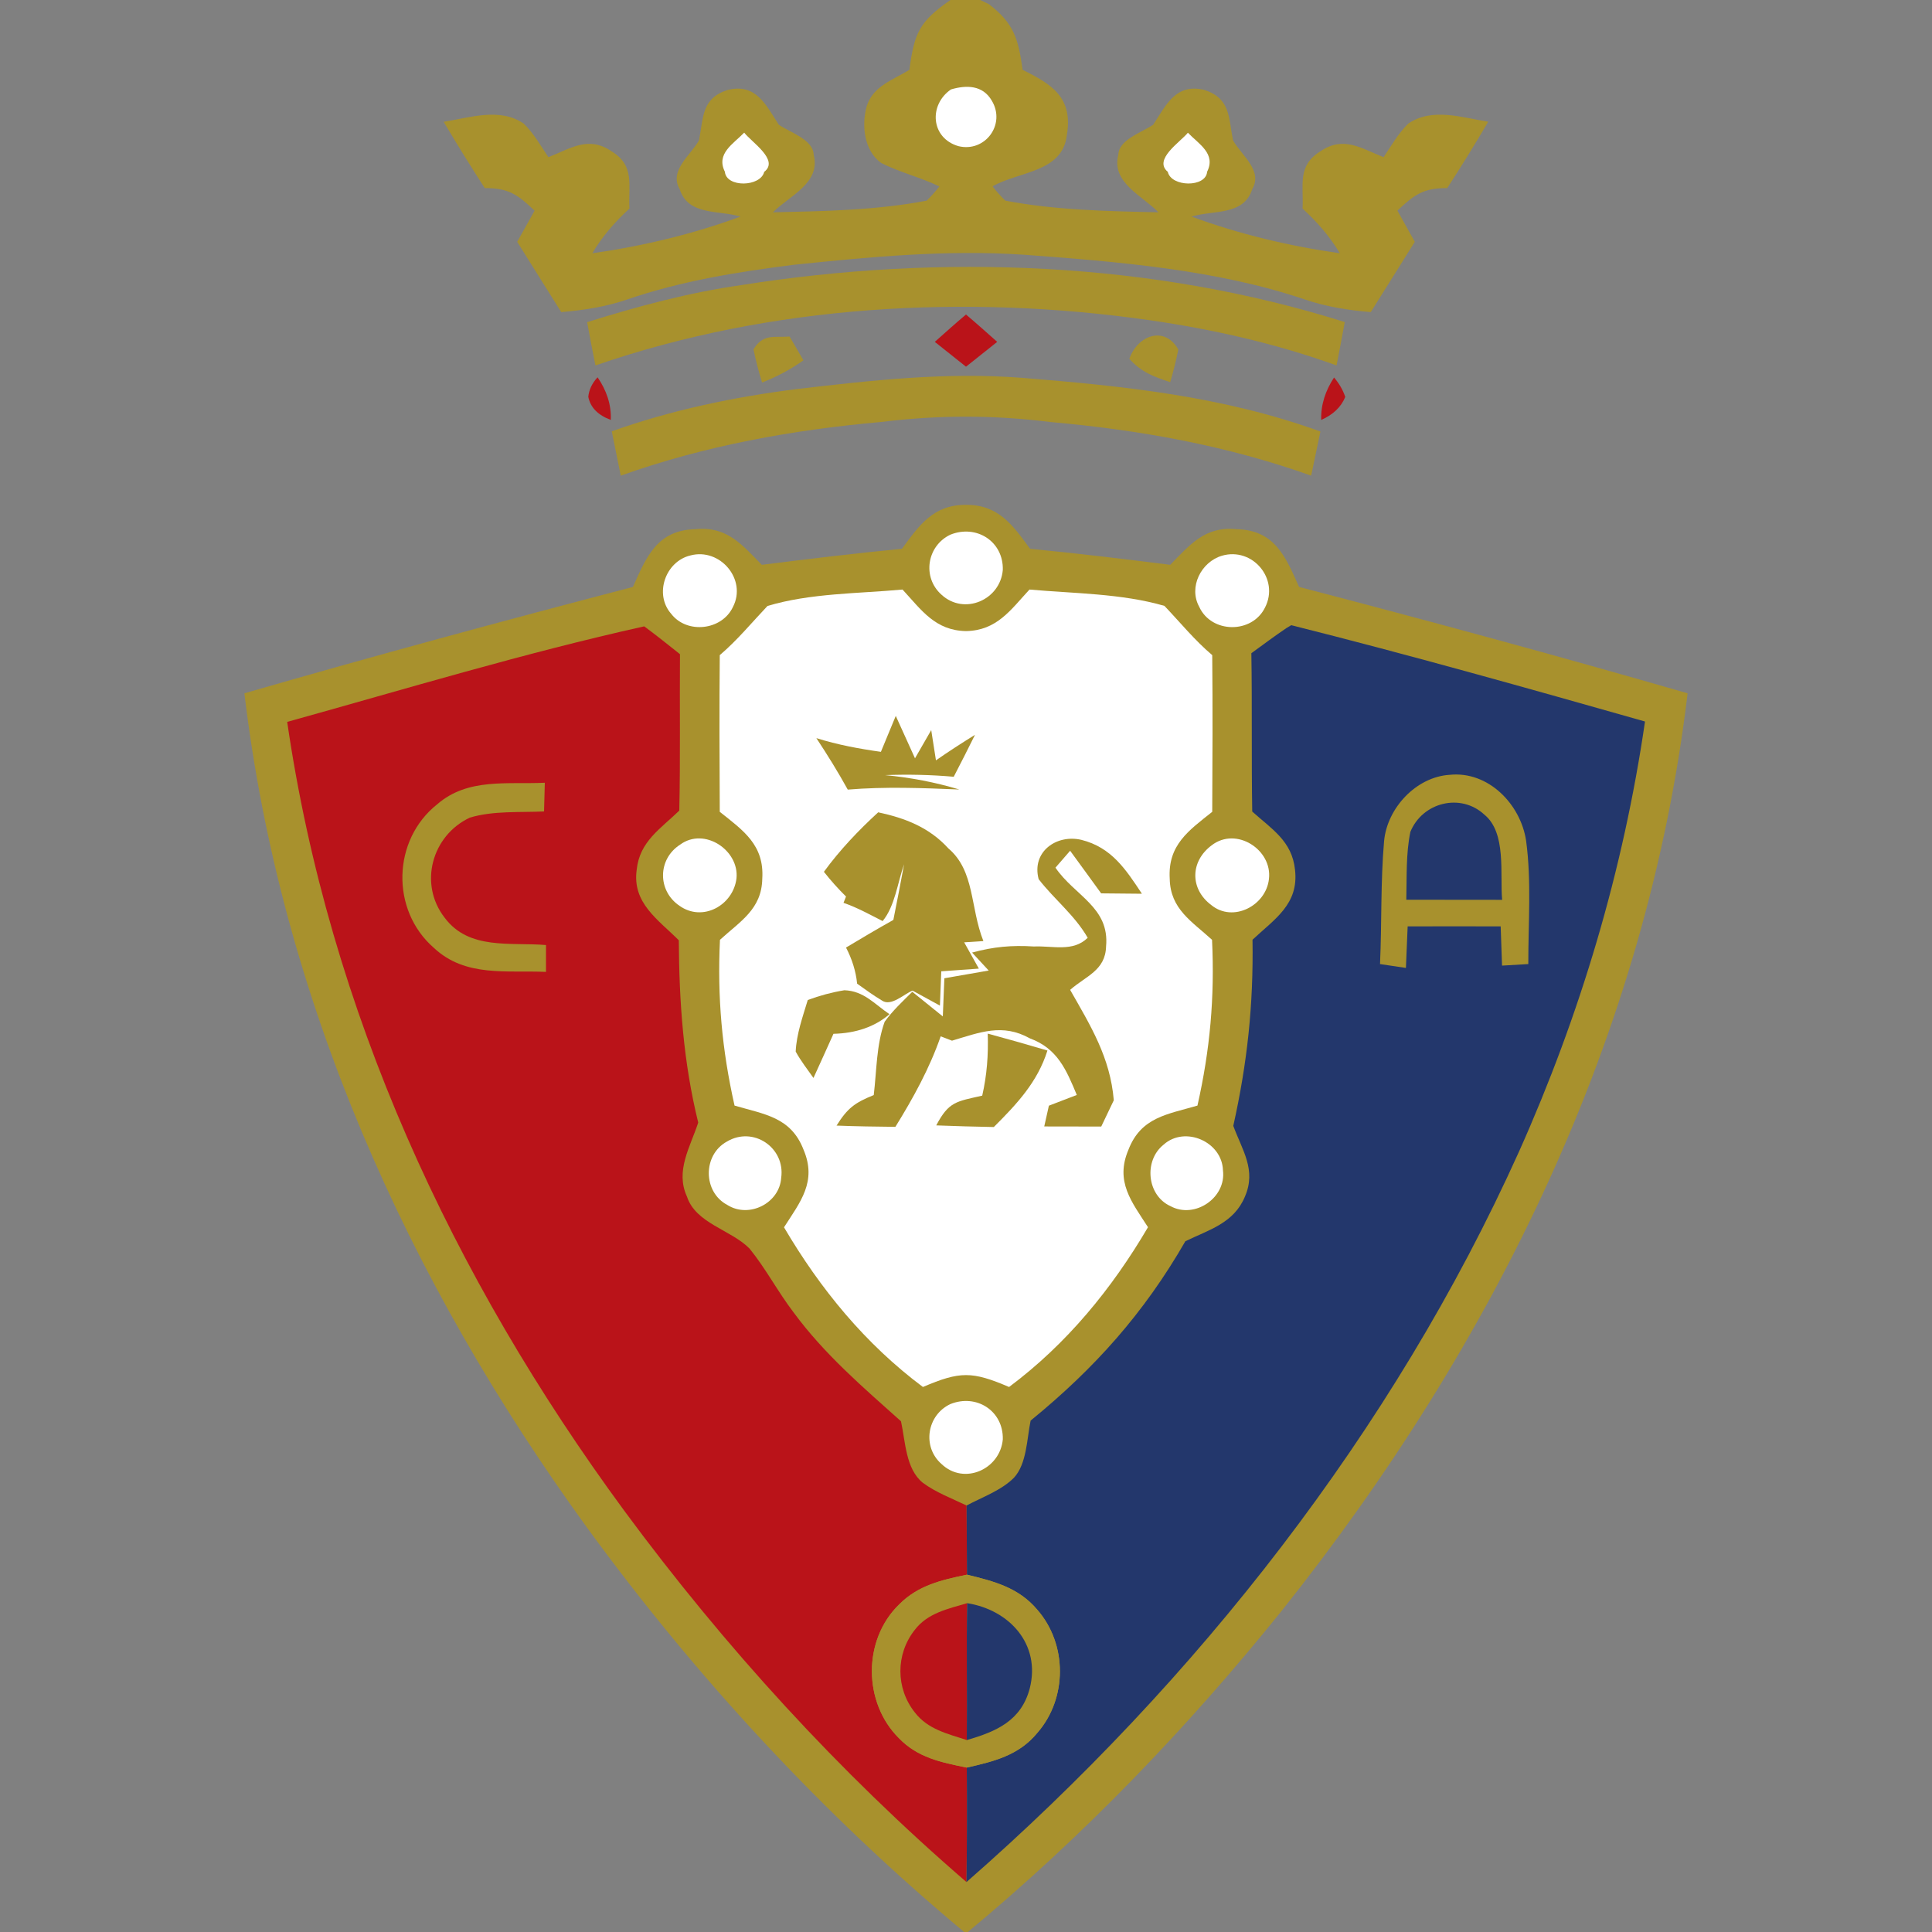<?xml version="1.0" encoding="UTF-8" standalone="no"?>
<svg xmlns:dc="http://purl.org/dc/elements/1.1/" xmlns:cc="http://creativecommons.org/ns#" xmlns:rdf="http://www.w3.org/1999/02/22-rdf-syntax-ns#" xmlns:svg="http://www.w3.org/2000/svg" xmlns="http://www.w3.org/2000/svg" xmlns:sodipodi="http://sodipodi.sourceforge.net/DTD/sodipodi-0.dtd" xmlns:inkscape="http://www.inkscape.org/namespaces/inkscape" inkscape:version="1.0 (4035a4f, 2020-05-01)" sodipodi:docname="79.svg" id="svg2949" height="200.0pt" width="200.0pt" viewBox="0 0 200 200" version="1.1">
  <rect x="0" y="0" width="200" height="200" fill="#808080" stroke="none"/>
  <defs id="defs2953"/>
  <sodipodi:namedview inkscape:current-layer="svg2949" inkscape:window-maximized="0" inkscape:window-y="23" inkscape:window-x="0" inkscape:cy="133.33333" inkscape:cx="133.33333" inkscape:zoom="1.14375" showgrid="false" id="namedview2951" inkscape:window-height="713" inkscape:window-width="980" inkscape:pageshadow="2" inkscape:pageopacity="0" guidetolerance="10" gridtolerance="10" objecttolerance="10" borderopacity="1" bordercolor="#666666" pagecolor="#ffffff"/>
  <path style="fill:#ffffff;fill-opacity:0" id="path2877" fill="#ffffff" d="M 0.00 0.00 L 98.39 0.00 C 95.19 2.22 94.65 3.37 94.14 7.23 C 92.44 8.28 90.37 8.90 89.72 11.00 C 89.17 12.95 89.44 15.60 91.22 16.87 C 93.15 17.85 95.29 18.35 97.24 19.30 C 96.84 19.82 96.40 20.31 95.93 20.77 C 90.73 21.77 85.29 21.86 80.01 21.98 C 81.71 20.27 84.99 18.96 84.23 16.02 C 84.19 14.44 81.76 13.70 80.62 12.91 C 79.26 10.83 78.28 8.60 75.33 9.31 C 72.60 10.19 72.83 12.16 72.36 14.53 C 71.47 16.10 69.24 17.66 70.36 19.58 C 71.24 22.35 74.39 21.73 76.65 22.42 C 71.74 24.24 66.49 25.48 61.31 26.22 C 62.37 24.44 63.64 22.99 65.16 21.59 C 65.03 19.13 65.75 17.15 63.29 15.65 C 60.90 14.03 59.08 15.37 56.77 16.27 C 55.98 15.10 55.23 13.77 54.21 12.79 C 51.72 11.10 48.64 12.18 45.93 12.61 C 47.30 14.93 48.72 17.21 50.18 19.47 C 52.64 19.47 53.58 20.12 55.34 21.81 C 54.75 22.88 54.14 23.95 53.54 25.03 C 55.05 27.46 56.58 29.88 58.10 32.31 C 60.44 32.11 62.71 31.76 64.93 31.00 C 70.54 29.08 76.31 28.15 82.17 27.41 C 90.13 26.59 97.99 25.83 106.01 26.37 C 115.58 27.08 125.94 27.90 135.07 31.00 C 137.30 31.76 139.56 32.11 141.90 32.31 C 143.42 29.88 144.95 27.46 146.46 25.03 C 145.86 23.95 145.25 22.88 144.66 21.80 C 146.42 20.14 147.36 19.46 149.82 19.47 C 151.28 17.21 152.70 14.92 154.06 12.60 C 151.36 12.18 148.28 11.10 145.79 12.79 C 144.77 13.77 144.02 15.10 143.23 16.27 C 140.92 15.37 139.10 14.03 136.71 15.65 C 134.25 17.16 134.97 19.14 134.84 21.59 C 136.36 22.99 137.63 24.44 138.70 26.22 C 133.51 25.48 128.26 24.24 123.35 22.42 C 125.61 21.73 128.76 22.35 129.63 19.58 C 130.76 17.66 128.53 16.10 127.64 14.53 C 127.17 12.16 127.40 10.20 124.68 9.31 C 121.72 8.60 120.74 10.83 119.38 12.91 C 118.24 13.70 115.81 14.44 115.77 16.02 C 115.02 18.91 118.26 20.25 119.92 21.98 C 114.66 21.86 109.24 21.76 104.07 20.77 C 103.60 20.31 103.15 19.82 102.75 19.29 C 105.46 17.73 109.99 17.87 110.44 13.99 C 111.10 10.10 108.90 8.73 105.86 7.23 C 105.42 4.05 104.98 2.43 102.37 0.43 L 101.47 0.00 L 200.00 0.00 L 200.00 200.00 L 100.19 200.00 C 112.17 190.06 122.97 178.82 132.72 166.70 C 154.70 139.10 170.49 107.09 174.70 71.77 C 161.35 67.91 147.93 64.27 134.48 60.76 C 133.08 57.63 131.97 54.87 128.00 54.78 C 124.73 54.46 123.20 56.38 121.14 58.47 C 116.31 57.86 111.48 57.28 106.63 56.81 C 104.83 54.35 103.37 52.25 100.00 52.26 C 96.63 52.25 95.17 54.35 93.37 56.81 C 88.52 57.28 83.69 57.86 78.86 58.47 C 76.80 56.38 75.27 54.46 72.00 54.78 C 68.03 54.87 66.92 57.63 65.52 60.76 C 52.07 64.27 38.66 67.91 25.30 71.77 C 29.07 103.42 42.18 132.55 60.80 158.18 C 72.05 173.61 85.14 187.78 99.81 200.00 L 0.00 200.00 L 0.00 0.00 Z"/>
  <path id="path2879" fill="#a8912d" d="M 98.39 0.00 L 101.47 0.00 L 102.37 0.43 C 104.98 2.43 105.42 4.05 105.86 7.23 C 108.90 8.73 111.10 10.10 110.44 13.99 C 109.99 17.87 105.46 17.73 102.75 19.29 C 103.15 19.82 103.60 20.31 104.07 20.77 C 109.24 21.76 114.66 21.86 119.92 21.98 C 118.26 20.25 115.02 18.91 115.77 16.02 C 115.81 14.44 118.24 13.70 119.38 12.91 C 120.74 10.83 121.72 8.60 124.68 9.31 C 127.40 10.20 127.17 12.16 127.64 14.53 C 128.53 16.10 130.76 17.66 129.63 19.58 C 128.76 22.35 125.61 21.73 123.35 22.42 C 128.26 24.24 133.51 25.48 138.70 26.22 C 137.63 24.44 136.36 22.99 134.84 21.59 C 134.97 19.14 134.25 17.16 136.71 15.65 C 139.10 14.03 140.92 15.37 143.23 16.27 C 144.02 15.10 144.77 13.77 145.79 12.79 C 148.28 11.10 151.36 12.18 154.06 12.60 C 152.70 14.92 151.28 17.21 149.82 19.47 C 147.36 19.46 146.42 20.14 144.66 21.80 C 145.25 22.88 145.86 23.95 146.46 25.03 C 144.95 27.46 143.42 29.88 141.90 32.31 C 139.56 32.11 137.30 31.76 135.07 31.00 C 125.94 27.90 115.58 27.08 106.01 26.37 C 97.99 25.83 90.13 26.59 82.17 27.41 C 76.31 28.15 70.54 29.08 64.93 31.00 C 62.71 31.76 60.44 32.11 58.10 32.31 C 56.58 29.88 55.05 27.46 53.54 25.03 C 54.14 23.95 54.75 22.88 55.34 21.81 C 53.58 20.12 52.64 19.47 50.18 19.47 C 48.72 17.21 47.30 14.93 45.93 12.61 C 48.64 12.18 51.72 11.10 54.21 12.79 C 55.23 13.77 55.98 15.10 56.77 16.27 C 59.08 15.37 60.90 14.03 63.29 15.65 C 65.75 17.15 65.03 19.13 65.16 21.59 C 63.64 22.99 62.37 24.44 61.31 26.22 C 66.49 25.48 71.74 24.24 76.65 22.42 C 74.39 21.73 71.24 22.35 70.36 19.58 C 69.24 17.66 71.47 16.10 72.36 14.53 C 72.83 12.16 72.60 10.19 75.33 9.31 C 78.28 8.60 79.26 10.83 80.62 12.91 C 81.76 13.70 84.19 14.44 84.23 16.02 C 84.99 18.96 81.71 20.27 80.01 21.98 C 85.29 21.86 90.73 21.77 95.93 20.77 C 96.40 20.31 96.84 19.82 97.24 19.30 C 95.29 18.35 93.15 17.85 91.22 16.87 C 89.44 15.60 89.17 12.95 89.72 11.00 C 90.37 8.90 92.44 8.28 94.14 7.23 C 94.65 3.37 95.19 2.22 98.39 0.00 Z"/>
  <path id="path2881" fill="#ffffff" d="M 98.44 9.26 C 100.05 8.78 101.74 8.81 102.67 10.42 C 104.15 12.88 101.97 15.80 99.22 15.13 C 96.35 14.30 96.12 10.86 98.44 9.26 Z"/>
  <path id="path2883" fill="#ffffff" d="M 77.04 13.73 C 77.80 14.72 80.70 16.57 79.11 17.79 C 78.73 19.36 75.18 19.44 75.04 17.78 C 74.10 15.90 75.91 14.90 77.04 13.73 Z"/>
  <path id="path2885" fill="#ffffff" d="M 122.97 13.74 C 124.09 14.91 125.90 15.90 124.96 17.78 C 124.84 19.43 121.24 19.37 120.89 17.79 C 119.36 16.51 122.17 14.72 122.97 13.74 Z"/>
  <path id="path2887" fill="#a8912d" d="M 139.21 33.34 C 138.94 34.84 138.65 36.33 138.36 37.83 C 132.10 35.57 125.61 34.10 119.03 33.15 C 100.05 30.43 79.85 31.54 61.64 37.83 C 61.34 36.34 61.05 34.85 60.78 33.35 C 66.02 31.71 71.31 30.28 76.76 29.51 C 97.36 26.25 119.24 27.04 139.21 33.34 Z"/>
  <path id="path2889" fill="#ba1319" d="M 100.00 32.56 C 101.10 33.49 102.16 34.44 103.23 35.39 C 102.15 36.25 101.08 37.10 100.00 37.96 C 98.92 37.10 97.85 36.25 96.77 35.39 C 97.84 34.44 98.90 33.48 100.00 32.56 Z"/>
  <path id="path2891" fill="#a8912d" d="M 81.74 34.84 C 82.22 35.66 82.70 36.48 83.17 37.30 C 81.80 38.27 80.45 38.98 78.89 39.60 C 78.54 38.47 78.24 37.32 78.00 36.16 C 79.01 34.53 80.08 34.95 81.74 34.84 Z"/>
  <path id="path2893" fill="#a8912d" d="M 121.98 36.18 C 121.75 37.32 121.47 38.44 121.14 39.56 C 119.43 39.00 118.12 38.51 116.91 37.14 C 117.76 34.71 120.55 33.67 121.98 36.18 Z"/>
  <path id="path2895" fill="#ba1319" d="M 61.86 39.06 C 62.76 40.36 63.30 41.87 63.23 43.47 C 61.89 42.97 61.12 42.18 60.90 41.08 C 60.97 40.35 61.29 39.67 61.86 39.06 Z"/>
  <path id="path2897" fill="#a8912d" d="M 105.76 39.11 C 116.41 39.97 126.57 41.01 136.69 44.67 C 136.37 46.19 136.05 47.72 135.73 49.24 C 127.03 46.13 117.95 44.50 108.76 43.69 C 102.82 42.95 97.18 42.95 91.24 43.68 C 82.05 44.50 72.97 46.13 64.26 49.24 C 63.95 47.71 63.64 46.18 63.33 44.65 C 69.55 42.43 75.97 41.10 82.52 40.27 C 90.32 39.36 97.89 38.51 105.76 39.11 Z"/>
  <path id="path2899" fill="#ba1319" d="M 138.10 39.08 C 138.63 39.70 139.02 40.37 139.26 41.09 C 138.83 42.14 138.00 42.93 136.77 43.47 C 136.72 41.88 137.23 40.40 138.10 39.08 Z"/>
  <path id="path2901" fill="#a8912d" d="M 100.00 52.26 C 103.37 52.25 104.83 54.35 106.63 56.81 C 111.48 57.28 116.31 57.86 121.14 58.47 C 123.20 56.38 124.73 54.46 128.00 54.78 C 131.97 54.87 133.08 57.63 134.48 60.76 C 147.93 64.27 161.35 67.91 174.70 71.77 C 170.49 107.09 154.70 139.10 132.72 166.70 C 122.97 178.82 112.17 190.06 100.19 200.00 L 99.81 200.00 C 85.14 187.78 72.05 173.61 60.80 158.18 C 42.18 132.55 29.07 103.42 25.30 71.77 C 38.66 67.91 52.07 64.27 65.52 60.76 C 66.92 57.63 68.03 54.87 72.00 54.78 C 75.27 54.46 76.80 56.38 78.86 58.47 C 83.69 57.86 88.52 57.28 93.37 56.81 C 95.17 54.35 96.63 52.25 100.00 52.26 Z"/>
  <path id="path2903" fill="#ffffff" d="M 98.38 55.35 C 101.08 54.26 103.89 56.05 103.81 59.00 C 103.55 62.11 99.81 63.73 97.46 61.56 C 95.43 59.75 95.96 56.50 98.38 55.35 Z"/>
  <path id="path2905" fill="#ffffff" d="M 71.47 57.50 C 74.54 56.68 77.35 59.99 75.87 62.84 C 74.73 65.26 71.11 65.66 69.48 63.54 C 67.69 61.51 68.89 58.11 71.47 57.50 Z"/>
  <path id="path2907" fill="#ffffff" d="M 126.49 57.53 C 129.67 56.60 132.46 59.94 130.96 62.88 C 129.62 65.63 125.40 65.59 124.14 62.81 C 123.02 60.77 124.34 58.17 126.49 57.53 Z"/>
  <path id="path2909" fill="#ffffff" d="M 93.43 61.03 C 95.39 63.15 96.80 65.27 100.00 65.33 C 103.20 65.27 104.61 63.15 106.57 61.03 C 111.16 61.44 116.12 61.43 120.54 62.72 C 122.18 64.44 123.66 66.27 125.49 67.82 C 125.54 73.23 125.52 78.64 125.49 84.04 C 123.05 85.98 120.88 87.47 121.09 90.97 C 121.15 94.12 123.39 95.38 125.47 97.29 C 125.75 103.24 125.27 108.64 123.96 114.45 C 120.87 115.36 118.13 115.63 116.82 119.01 C 115.41 122.32 117.15 124.41 118.84 127.04 C 115.09 133.43 110.42 139.13 104.46 143.58 C 100.62 141.94 99.38 141.94 95.54 143.58 C 89.58 139.13 84.91 133.43 81.16 127.05 C 82.85 124.41 84.59 122.32 83.18 119.01 C 81.87 115.63 79.13 115.36 76.04 114.45 C 74.73 108.64 74.25 103.24 74.53 97.29 C 76.61 95.38 78.85 94.13 78.91 90.97 C 79.13 87.47 76.95 85.98 74.51 84.04 C 74.48 78.64 74.46 73.23 74.51 67.82 C 76.33 66.27 77.82 64.45 79.45 62.73 C 83.86 61.40 88.85 61.45 93.43 61.03 Z"/>
  <path id="path2911" fill="#ba1319" d="M 66.69 64.84 C 67.95 65.77 69.17 66.75 70.39 67.72 C 70.35 73.12 70.44 78.51 70.32 83.91 C 68.38 85.80 66.21 87.10 65.91 90.04 C 65.43 93.49 68.14 95.20 70.27 97.34 C 70.31 103.77 70.74 109.95 72.28 116.21 C 71.45 118.74 69.89 121.21 71.11 123.86 C 72.02 126.66 75.67 127.30 77.59 129.25 C 79.28 131.33 80.53 133.74 82.16 135.87 C 85.35 140.20 89.29 143.57 93.27 147.13 C 93.73 149.22 93.75 152.05 95.52 153.49 C 96.88 154.50 98.55 155.12 100.06 155.85 C 100.08 158.24 100.09 160.62 100.10 163.01 C 97.46 163.56 95.04 164.11 93.08 166.09 C 89.30 169.75 89.34 176.25 93.06 179.94 C 95.01 181.96 97.44 182.44 100.08 182.98 C 100.11 186.93 100.10 190.88 100.05 194.83 C 86.84 183.44 74.98 170.43 64.63 156.40 C 46.80 132.15 34.09 104.66 29.73 74.73 C 42.00 71.32 54.27 67.60 66.69 64.84 Z"/>
  <path id="path2913" fill="#23376c" d="M 133.15 65.03 L 133.67 64.72 C 145.94 67.80 158.13 71.24 170.29 74.69 C 168.05 90.08 163.59 105.04 157.24 119.23 C 144.20 148.16 123.87 173.99 100.05 194.83 C 100.10 190.88 100.11 186.93 100.08 182.98 C 102.89 182.34 105.47 181.72 107.38 179.39 C 110.50 175.82 110.50 170.21 107.38 166.64 C 105.45 164.34 102.89 163.69 100.10 163.01 C 100.09 160.62 100.08 158.24 100.06 155.85 C 101.67 154.99 103.65 154.29 104.96 152.98 C 106.30 151.53 106.30 148.93 106.69 147.06 C 113.32 141.65 118.43 135.93 122.71 128.49 C 125.17 127.30 127.74 126.62 128.88 123.86 C 130.07 121.10 128.60 119.08 127.67 116.55 C 129.13 109.98 129.76 104.03 129.66 97.28 C 131.94 95.14 134.47 93.61 134.06 90.04 C 133.75 87.06 131.66 85.84 129.63 84.01 C 129.54 78.55 129.63 73.08 129.54 67.62 C 130.73 66.75 131.93 65.86 133.15 65.03 Z"/>
  <path id="path2915" fill="#a8912d" d="M 92.73 74.11 C 93.40 75.57 94.06 77.03 94.72 78.50 C 95.28 77.52 95.84 76.55 96.40 75.58 C 96.56 76.62 96.73 77.67 96.89 78.71 C 98.21 77.79 99.56 76.92 100.93 76.07 C 100.21 77.52 99.48 78.97 98.73 80.41 C 96.36 80.20 93.98 80.15 91.62 80.24 C 94.26 80.49 96.82 80.98 99.31 81.73 C 95.44 81.57 91.62 81.42 87.76 81.74 C 86.75 79.91 85.66 78.15 84.51 76.41 C 86.71 77.10 88.92 77.51 91.19 77.83 C 91.70 76.59 92.21 75.35 92.73 74.11 Z"/>
  <path id="path2917" fill="#ffffff" d="M 88.72 80.52 C 88.77 80.49 88.77 80.49 88.72 80.52 Z"/>
  <path id="path2919" fill="#a8912d" d="M 150.06 80.21 C 154.07 79.79 157.41 83.25 157.98 87.02 C 158.55 91.22 158.20 95.58 158.21 99.80 C 157.30 99.86 156.40 99.91 155.49 99.96 C 155.44 98.61 155.39 97.26 155.35 95.90 C 152.14 95.89 148.93 95.89 145.72 95.90 C 145.66 97.33 145.60 98.76 145.54 100.20 C 144.65 100.06 143.75 99.93 142.86 99.80 C 143.05 95.56 142.91 91.29 143.28 87.07 C 143.59 83.67 146.58 80.43 150.06 80.21 Z"/>
  <path id="path2921" fill="#a8912d" d="M 56.40 81.03 C 56.37 82.02 56.34 83.01 56.32 84.00 C 53.82 84.12 51.05 83.91 48.64 84.64 C 44.71 86.48 43.31 91.50 46.03 95.00 C 48.55 98.38 52.83 97.52 56.52 97.83 L 56.52 100.61 C 52.40 100.43 48.16 101.18 44.90 98.11 C 40.42 94.20 40.61 86.93 45.27 83.25 C 48.43 80.51 52.50 81.21 56.40 81.03 Z"/>
  <path id="path2923" fill="#23376c" d="M 153.66 84.33 C 155.97 86.21 155.26 90.47 155.50 93.15 C 152.19 93.15 148.89 93.15 145.58 93.14 C 145.64 90.82 145.53 88.39 146.00 86.12 C 147.24 83.06 151.20 82.05 153.66 84.33 Z"/>
  <path id="path2925" fill="#a8912d" d="M 90.91 84.09 C 93.71 84.69 96.19 85.65 98.17 87.82 C 100.93 90.17 100.41 93.91 101.80 97.42 C 101.14 97.46 100.47 97.50 99.81 97.55 C 100.31 98.45 100.82 99.36 101.33 100.27 C 100.03 100.37 98.73 100.46 97.44 100.55 C 97.39 101.73 97.34 102.92 97.30 104.10 C 96.36 103.58 95.41 103.07 94.47 102.55 C 93.61 102.87 92.26 104.23 91.31 103.58 C 90.42 103.05 89.57 102.43 88.73 101.83 C 88.60 100.55 88.21 99.30 87.58 98.09 C 89.20 97.12 90.83 96.15 92.48 95.23 C 92.86 93.31 93.24 91.39 93.59 89.47 C 92.92 91.35 92.65 93.80 91.37 95.35 C 90.03 94.67 88.74 93.95 87.32 93.46 L 87.58 92.81 C 86.76 92.00 86.00 91.15 85.29 90.25 C 86.92 88.01 88.87 85.96 90.91 84.09 Z"/>
  <path id="path2927" fill="#ffffff" d="M 70.40 87.44 C 72.92 85.58 76.54 88.03 76.24 90.93 C 75.91 93.70 72.75 95.49 70.33 93.76 C 68.05 92.21 68.07 88.94 70.40 87.44 Z"/>
  <path id="path2929" fill="#a8912d" d="M 111.94 86.94 C 115.06 87.72 116.54 89.99 118.21 92.52 C 116.80 92.51 115.40 92.50 113.99 92.48 C 112.92 91.01 111.86 89.54 110.78 88.07 L 109.26 89.82 C 111.24 92.73 114.88 93.91 114.50 97.98 C 114.43 100.47 112.40 101.04 110.78 102.47 C 112.91 106.21 114.93 109.47 115.30 113.90 C 114.87 114.81 114.43 115.71 114.00 116.62 C 112.03 116.62 110.07 116.62 108.10 116.61 C 108.26 115.90 108.42 115.18 108.58 114.46 C 109.54 114.09 110.51 113.72 111.47 113.35 C 110.38 110.74 109.47 108.54 106.61 107.49 C 103.76 105.90 101.42 106.88 98.55 107.73 C 98.16 107.58 97.77 107.43 97.38 107.28 C 96.22 110.61 94.54 113.66 92.69 116.65 C 90.66 116.63 88.63 116.60 86.60 116.52 C 87.73 114.72 88.47 114.16 90.45 113.36 C 90.75 110.88 90.72 108.13 91.58 105.77 C 92.40 104.63 93.44 103.66 94.44 102.67 C 95.50 103.52 96.55 104.37 97.60 105.22 C 97.66 103.90 97.71 102.59 97.76 101.27 C 99.29 101.00 100.82 100.73 102.35 100.47 L 100.63 98.61 C 102.83 98.01 104.74 97.83 107.03 97.98 C 108.97 97.89 111.07 98.58 112.60 97.08 C 111.23 94.71 109.17 93.14 107.52 91.01 C 106.77 88.17 109.37 86.34 111.94 86.94 Z"/>
  <path id="path2931" fill="#ffffff" d="M 125.44 87.50 C 127.99 85.54 131.73 87.97 131.36 91.00 C 131.06 93.75 127.65 95.54 125.39 93.69 C 123.15 92.01 123.21 89.15 125.44 87.50 Z"/>
  <path id="path2933" fill="#a8912d" d="M 87.41 102.51 C 89.42 102.58 90.50 103.92 92.08 104.99 C 90.56 106.29 88.62 106.96 86.28 107.02 C 85.59 108.54 84.91 110.07 84.21 111.59 C 83.58 110.70 82.89 109.81 82.37 108.86 C 82.45 107.05 83.10 105.24 83.62 103.52 C 84.86 103.06 86.12 102.72 87.41 102.51 Z"/>
  <path id="path2935" fill="#a8912d" d="M 102.25 107.00 C 104.32 107.56 106.38 108.14 108.43 108.75 C 107.40 112.03 105.25 114.30 102.88 116.67 C 100.89 116.63 98.91 116.58 96.92 116.50 C 98.22 114.02 99.01 114.03 101.68 113.42 C 102.17 111.26 102.32 109.22 102.25 107.00 Z"/>
  <path id="path2937" fill="#ffffff" d="M 75.24 118.18 C 77.98 116.54 81.30 118.81 80.87 121.92 C 80.70 124.56 77.54 126.15 75.30 124.74 C 72.75 123.40 72.74 119.56 75.24 118.18 Z"/>
  <path id="path2939" fill="#ffffff" d="M 120.46 118.49 C 122.67 116.51 126.51 118.19 126.60 121.15 C 126.96 124.00 123.67 126.22 121.17 124.86 C 118.72 123.75 118.38 120.14 120.46 118.49 Z"/>
  <path id="path2941" fill="#ffffff" d="M 98.38 145.35 C 101.08 144.26 103.88 146.05 103.81 149.00 C 103.54 152.09 99.81 153.79 97.46 151.55 C 95.43 149.76 95.96 146.49 98.38 145.35 Z"/>
  <path id="path2943" fill="#a8912d" d="M 100.10 163.01 C 102.89 163.69 105.45 164.34 107.38 166.64 C 110.50 170.21 110.50 175.82 107.38 179.39 C 105.47 181.72 102.89 182.34 100.08 182.98 C 97.44 182.44 95.01 181.96 93.06 179.94 C 89.34 176.25 89.30 169.75 93.08 166.09 C 95.04 164.11 97.46 163.56 100.10 163.01 Z"/>
  <path id="path2945" fill="#ba1319" d="M 100.12 165.96 C 100.03 170.68 100.13 175.40 100.08 180.13 C 98.08 179.47 96.06 179.03 94.71 177.28 C 92.71 174.77 92.71 171.23 94.70 168.72 C 96.03 166.98 98.12 166.55 100.12 165.96 Z"/>
  <path id="path2947" fill="#23376c" d="M 100.12 165.96 C 104.49 166.65 107.76 170.21 106.60 174.78 C 105.72 178.13 103.14 179.25 100.08 180.13 C 100.13 175.40 100.03 170.68 100.12 165.96 Z"/>
</svg>